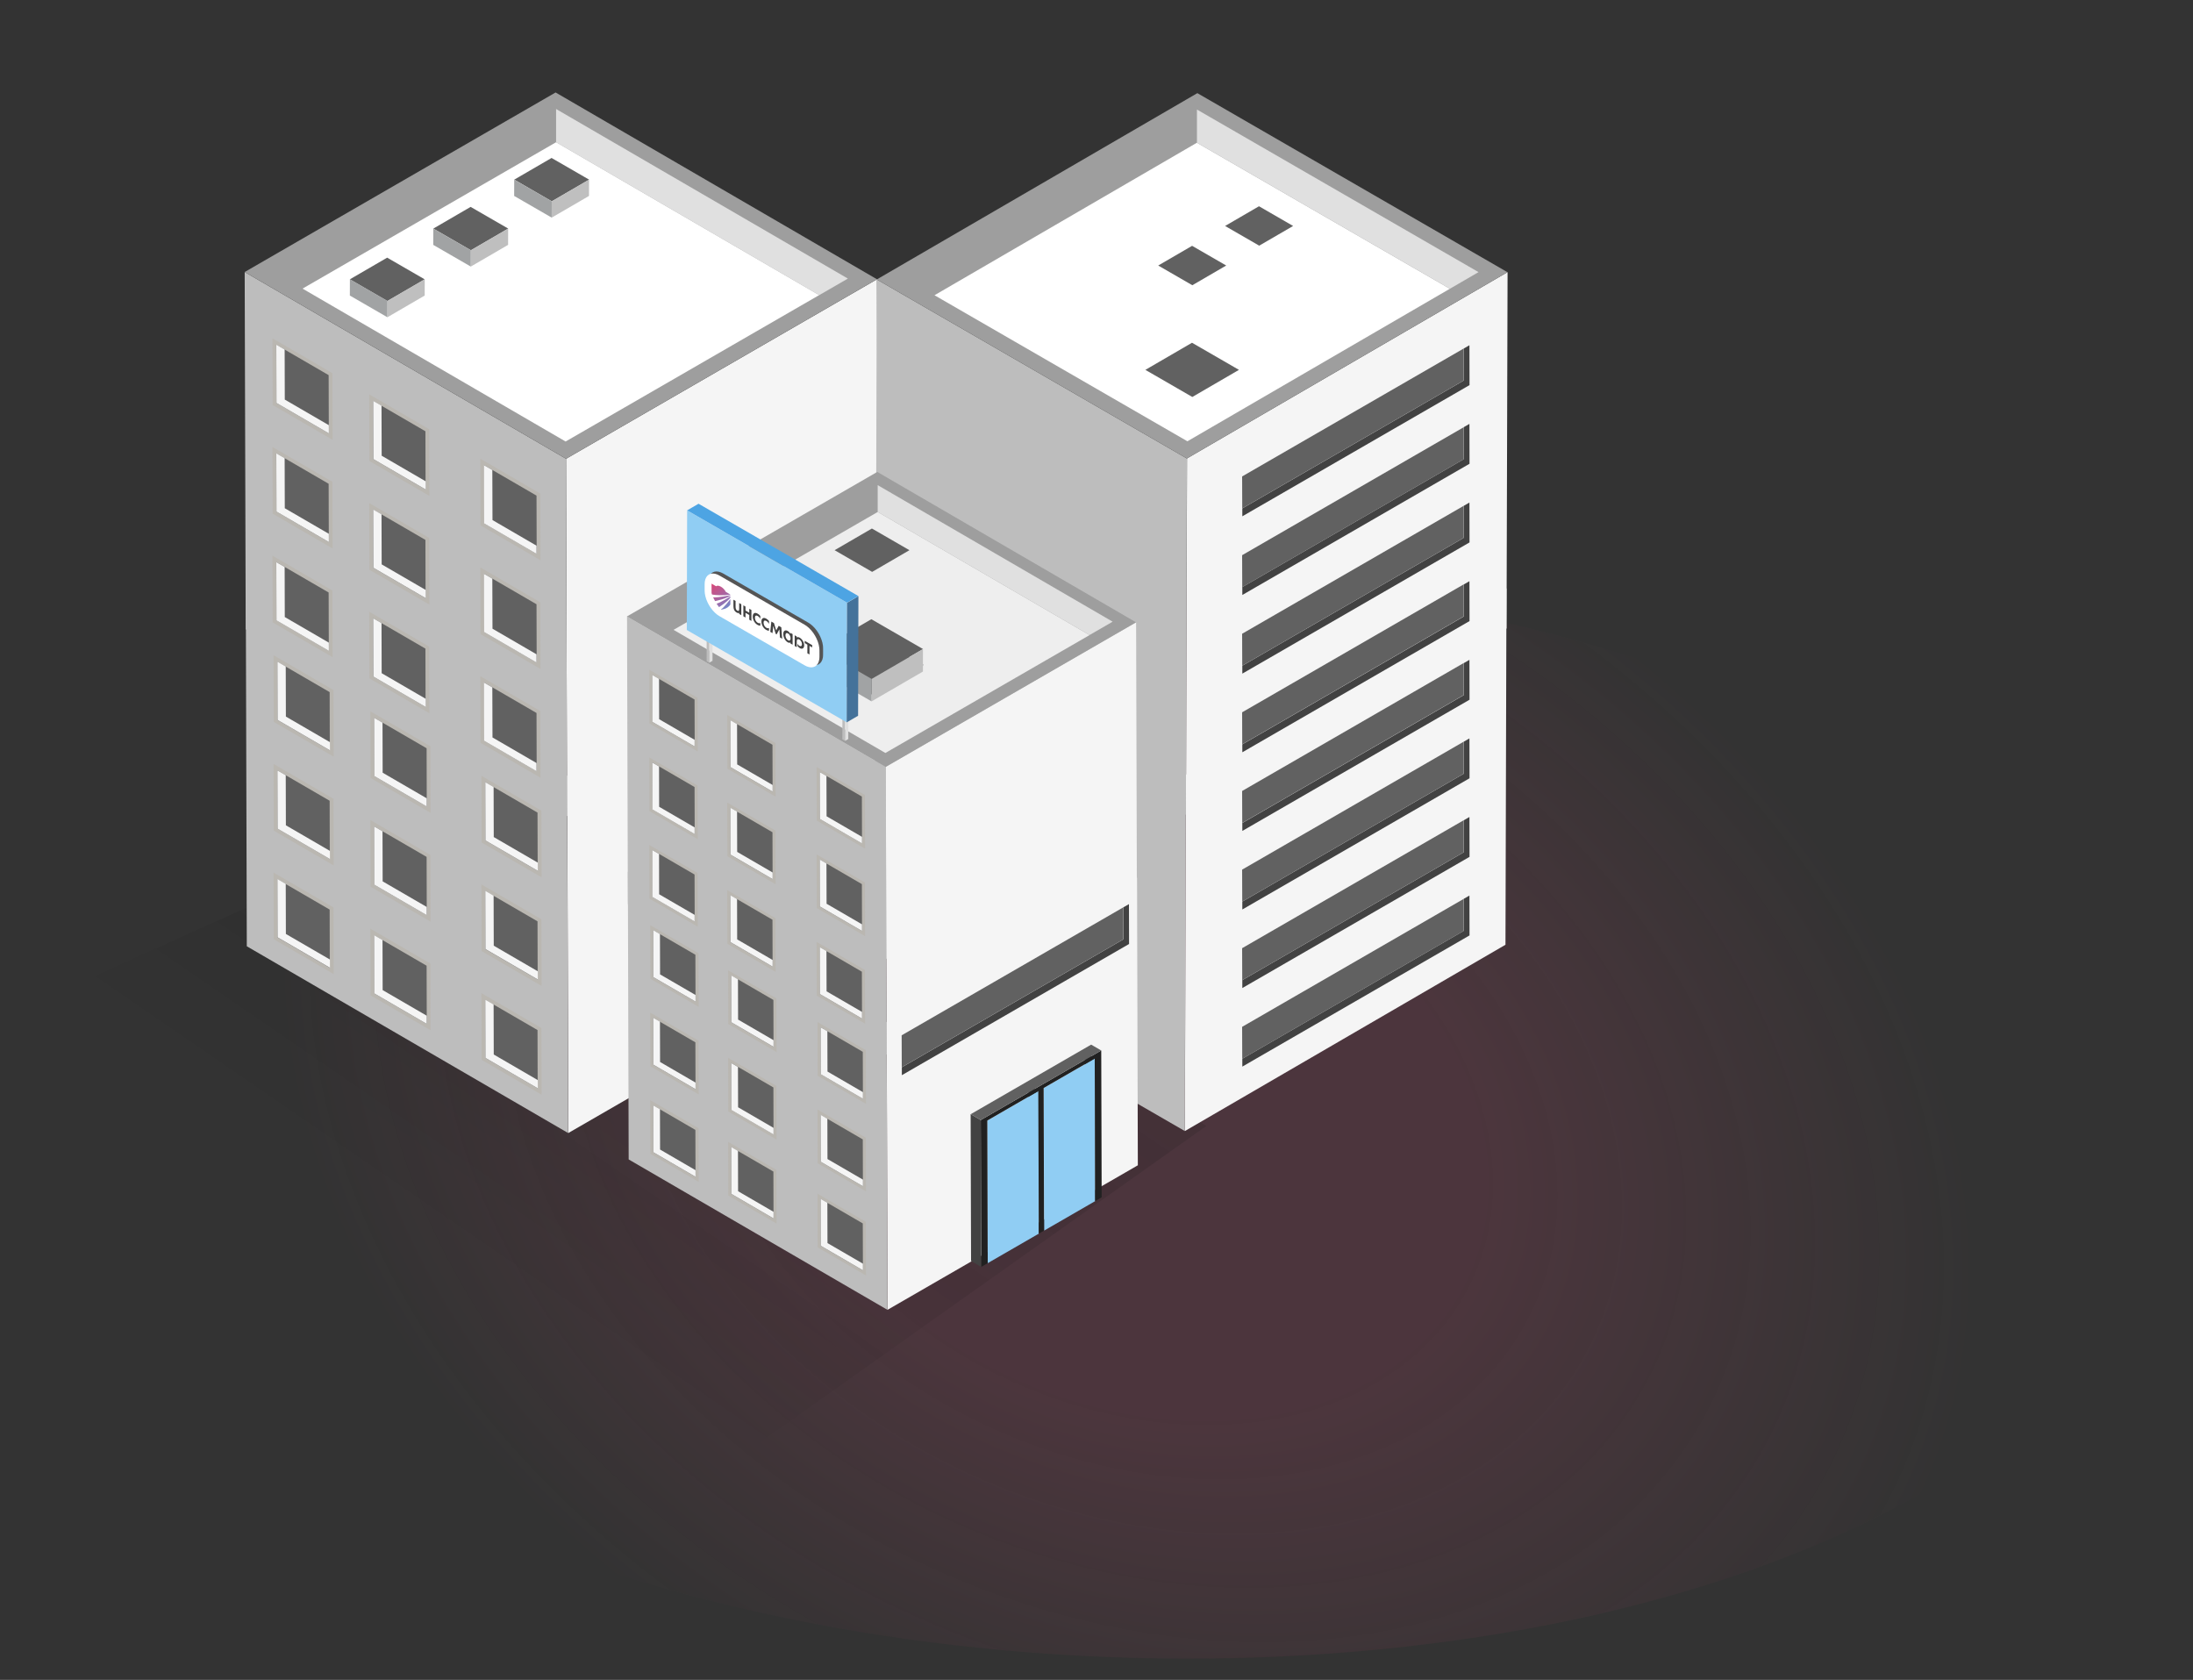 <svg width="94" height="72" viewBox="0 0 94 72" fill="none" xmlns="http://www.w3.org/2000/svg">
<rect x="0" y="0" width="94" height="72" fill="#333333" stroke="none"/>
<path d="M80.981 64.751C98.011 55.942 97.181 41.229 79.127 31.889C61.072 22.55 32.631 22.12 15.601 30.93C-1.429 39.74 -0.599 54.453 17.455 63.792C35.509 73.132 63.951 73.561 80.981 64.751Z" fill="url(#paint0_radial_22748_5217)" fill-opacity="0.15"/>
<path fill-rule="evenodd" clip-rule="evenodd" d="M24.443 32.665L38.209 40.642L38.373 40.514L51.711 48.256L32.069 62.183L0.13 43.593L24.443 32.665Z" fill="url(#paint1_linear_22748_5217)" fill-opacity="0.4"/>
<path d="M37.642 25.556L37.685 40.868L24.358 48.562L24.315 33.25L37.642 25.556Z" fill="#F5F5F5"/>
<path d="M10.579 40.557L24.354 48.562L24.311 33.25L10.535 25.245L10.579 40.557Z" fill="#BDBDBD"/>
<path d="M14.304 32.433L11.733 30.939L11.725 28.082L14.295 29.576L14.304 32.433Z" fill="#BAB7B1"/>
<path d="M14.136 32.159L11.892 30.855L11.885 28.36L14.13 29.664L14.136 32.159Z" fill="#616161"/>
<path d="M12.254 30.712L12.248 28.567L11.891 28.359L11.898 30.855L14.143 32.159L14.142 31.809L12.254 30.712Z" fill="#F5F5F5"/>
<path d="M14.304 37.094L11.733 35.6L11.725 32.742L14.295 34.236L14.304 37.094Z" fill="#BAB7B1"/>
<path d="M14.136 36.816L11.892 35.511L11.885 33.016L14.13 34.32L14.136 36.816Z" fill="#616161"/>
<path d="M12.254 35.372L12.248 33.227L11.891 33.02L11.898 35.515L14.143 36.819L14.142 36.469L12.254 35.372Z" fill="#F5F5F5"/>
<path d="M14.304 41.75L11.733 40.256L11.725 37.398L14.295 38.892L14.304 41.75Z" fill="#BAB7B1"/>
<path d="M14.136 41.48L11.892 40.175L11.885 37.68L14.13 38.984L14.136 41.48Z" fill="#616161"/>
<path d="M12.254 40.029L12.248 37.883L11.891 37.676L11.898 40.171L14.143 41.476L14.142 41.125L12.254 40.029Z" fill="#F5F5F5"/>
<path d="M18.456 34.84L15.885 33.346L15.877 30.488L18.448 31.982L18.456 34.84Z" fill="#BAB7B1"/>
<path d="M18.293 34.565L16.048 33.261L16.041 30.766L18.286 32.07L18.293 34.565Z" fill="#616161"/>
<path d="M16.402 33.118L16.396 30.973L16.039 30.766L16.046 33.261L18.291 34.565L18.29 34.215L16.402 33.118Z" fill="#F5F5F5"/>
<path d="M18.456 39.5L15.885 38.006L15.877 35.148L18.448 36.642L18.456 39.5Z" fill="#BAB7B1"/>
<path d="M18.293 39.222L16.048 37.917L16.041 35.422L18.286 36.726L18.293 39.222Z" fill="#616161"/>
<path d="M16.402 37.775L16.396 35.629L16.039 35.422L16.046 37.917L18.291 39.222L18.29 38.871L16.402 37.775Z" fill="#F5F5F5"/>
<path d="M18.456 44.156L15.885 42.662L15.877 39.805L18.448 41.298L18.456 44.156Z" fill="#BAB7B1"/>
<path d="M18.293 43.886L16.048 42.581L16.041 40.086L18.286 41.39L18.293 43.886Z" fill="#616161"/>
<path d="M16.402 42.435L16.396 40.289L16.039 40.082L16.046 42.577L18.291 43.882L18.29 43.532L16.402 42.435Z" fill="#F5F5F5"/>
<path d="M23.214 37.601L20.643 36.108L20.635 33.25L23.206 34.744L23.214 37.601Z" fill="#BAB7B1"/>
<path d="M23.047 37.323L20.802 36.019L20.795 33.523L23.04 34.828L23.047 37.323Z" fill="#616161"/>
<path d="M21.164 35.876L21.158 33.731L20.801 33.523L20.808 36.019L23.053 37.323L23.052 36.973L21.164 35.876Z" fill="#F5F5F5"/>
<path d="M23.214 42.258L20.643 40.764L20.635 37.906L23.206 39.4L23.214 42.258Z" fill="#BAB7B1"/>
<path d="M23.047 41.983L20.802 40.679L20.795 38.184L23.04 39.488L23.047 41.983Z" fill="#616161"/>
<path d="M21.164 40.532L21.158 38.387L20.801 38.18L20.808 40.675L23.053 41.98L23.052 41.629L21.164 40.532Z" fill="#F5F5F5"/>
<path d="M23.214 46.918L20.643 45.424L20.635 42.566L23.206 44.06L23.214 46.918Z" fill="#BAB7B1"/>
<path d="M23.047 46.643L20.802 45.339L20.795 42.844L23.04 44.148L23.047 46.643Z" fill="#616161"/>
<path d="M21.164 45.196L21.158 43.051L20.801 42.844L20.808 45.339L23.053 46.644L23.052 46.293L21.164 45.196Z" fill="#F5F5F5"/>
<path d="M37.591 11.97L37.634 27.282L24.307 34.976L24.264 19.664L37.591 11.97Z" fill="#F5F5F5"/>
<path d="M10.532 26.97L24.307 34.975L24.264 19.664L10.488 11.659L10.532 26.97Z" fill="#BDBDBD"/>
<path d="M23.815 3.963L10.489 11.658L24.264 19.663L37.59 11.969L23.815 3.963Z" fill="#9E9E9E"/>
<path d="M35.113 12.648L23.837 6.095L12.968 12.37L24.244 18.923L35.113 12.648Z" fill="white"/>
<path d="M18.204 11.972L16.605 12.901L14.996 11.972L16.595 11.043L18.204 11.972Z" fill="#616161"/>
<path d="M18.206 11.969L18.204 12.667L16.606 13.597L16.608 12.898L18.206 11.969Z" fill="#BFBFBF"/>
<path d="M16.607 12.898L16.605 13.597L14.996 12.667L14.998 11.969L16.607 12.898Z" fill="#A1A3A4"/>
<path d="M21.782 9.796L20.184 10.726L18.574 9.797L20.173 8.867L21.782 9.796Z" fill="#616161"/>
<path d="M21.781 9.797L21.779 10.495L20.18 11.425L20.182 10.726L21.781 9.797Z" fill="#BFBFBF"/>
<path d="M20.181 10.726L20.179 11.425L18.57 10.495L18.573 9.797L20.181 10.726Z" fill="#A1A3A4"/>
<path d="M25.251 7.699L23.652 8.628L22.043 7.699L23.642 6.77L25.251 7.699Z" fill="#616161"/>
<path d="M25.249 7.699L25.247 8.398L23.648 9.327L23.651 8.629L25.249 7.699Z" fill="#BFBFBF"/>
<path d="M23.65 8.628L23.648 9.327L22.039 8.398L22.041 7.699L23.65 8.628Z" fill="#A1A3A4"/>
<path d="M14.257 18.851L11.686 17.358L11.678 14.5L14.249 15.994L14.257 18.851Z" fill="#BAB7B1"/>
<path d="M14.094 18.573L11.849 17.269L11.842 14.774L14.087 16.078L14.094 18.573Z" fill="#616161"/>
<path d="M12.207 17.126L12.201 14.981L11.844 14.773L11.851 17.269L14.096 18.573L14.095 18.223L12.207 17.126Z" fill="#F5F5F5"/>
<path d="M14.257 23.508L11.686 22.014L11.678 19.156L14.249 20.65L14.257 23.508Z" fill="#BAB7B1"/>
<path d="M14.094 23.23L11.849 21.925L11.842 19.43L14.087 20.734L14.094 23.23Z" fill="#616161"/>
<path d="M12.207 21.782L12.201 19.637L11.844 19.43L11.851 21.925L14.096 23.23L14.095 22.879L12.207 21.782Z" fill="#F5F5F5"/>
<path d="M14.257 28.168L11.686 26.674L11.678 23.816L14.249 25.31L14.257 28.168Z" fill="#BAB7B1"/>
<path d="M14.094 27.89L11.849 26.585L11.842 24.09L14.087 25.394L14.094 27.89Z" fill="#616161"/>
<path d="M12.207 26.446L12.201 24.301L11.844 24.094L11.851 26.589L14.096 27.894L14.095 27.543L12.207 26.446Z" fill="#F5F5F5"/>
<path d="M18.405 21.254L15.835 19.76L15.826 16.902L18.397 18.396L18.405 21.254Z" fill="#BAB7B1"/>
<path d="M18.242 20.979L15.997 19.675L15.991 17.18L18.235 18.484L18.242 20.979Z" fill="#616161"/>
<path d="M16.36 19.532L16.353 17.387L15.996 17.18L16.003 19.675L18.248 20.98L18.247 20.629L16.36 19.532Z" fill="#F5F5F5"/>
<path d="M18.405 25.914L15.835 24.42L15.827 21.562L18.397 23.056L18.405 25.914Z" fill="#BAB7B1"/>
<path d="M18.242 25.636L15.997 24.331L15.991 21.836L18.235 23.14L18.242 25.636Z" fill="#616161"/>
<path d="M16.36 24.189L16.353 22.043L15.996 21.836L16.003 24.331L18.248 25.636L18.247 25.285L16.36 24.189Z" fill="#F5F5F5"/>
<path d="M18.405 30.57L15.835 29.076L15.826 26.219L18.397 27.713L18.405 30.57Z" fill="#BAB7B1"/>
<path d="M18.242 30.296L15.997 28.991L15.991 26.496L18.235 27.8L18.242 30.296Z" fill="#616161"/>
<path d="M16.36 28.853L16.353 26.707L15.996 26.5L16.003 28.995L18.248 30.3L18.247 29.95L16.36 28.853Z" fill="#F5F5F5"/>
<path d="M23.167 24.012L20.596 22.518L20.588 19.66L23.159 21.154L23.167 24.012Z" fill="#BAB7B1"/>
<path d="M23.004 23.737L20.759 22.433L20.752 19.938L22.997 21.242L23.004 23.737Z" fill="#616161"/>
<path d="M21.11 22.29L21.103 20.145L20.746 19.938L20.753 22.433L22.998 23.737L22.997 23.387L21.11 22.29Z" fill="#F5F5F5"/>
<path d="M23.167 28.672L20.596 27.178L20.588 24.32L23.159 25.814L23.167 28.672Z" fill="#BAB7B1"/>
<path d="M23.004 28.393L20.759 27.089L20.752 24.594L22.997 25.898L23.004 28.393Z" fill="#616161"/>
<path d="M21.11 26.946L21.103 24.801L20.746 24.594L20.753 27.089L22.998 28.394L22.997 28.043L21.11 26.946Z" fill="#F5F5F5"/>
<path d="M23.167 33.332L20.596 31.838L20.588 28.98L23.159 30.474L23.167 33.332Z" fill="#BAB7B1"/>
<path d="M23.004 33.054L20.759 31.749L20.752 29.254L22.997 30.558L23.004 33.054Z" fill="#616161"/>
<path d="M21.11 31.607L21.103 29.461L20.746 29.254L20.753 31.749L22.998 33.054L22.997 32.703L21.11 31.607Z" fill="#F5F5F5"/>
<path d="M23.836 4.672V6.097L35.113 12.65L36.343 11.94L23.836 4.672Z" fill="#E0E0E0"/>
<path d="M37.535 25.527L37.492 40.8L50.785 48.475L50.828 33.202L37.535 25.527Z" fill="#BDBDBD"/>
<path d="M50.833 33.203L50.789 48.476L64.53 40.492L64.573 25.219L50.833 33.203Z" fill="#F5F5F5"/>
<path d="M37.582 11.977L37.539 27.249L50.832 34.924L50.875 19.651L37.582 11.977Z" fill="#BDBDBD"/>
<path d="M50.88 19.648L50.836 34.921L64.576 26.936L64.62 11.664L50.88 19.648Z" fill="#F5F5F5"/>
<path d="M37.582 11.977L50.875 19.651L64.615 11.666L51.323 3.992L37.582 11.977Z" fill="#9E9E9E"/>
<path d="M40.056 12.654L51.303 6.118L62.145 12.377L50.897 18.913L40.056 12.654Z" fill="white"/>
<path d="M63.375 11.663L62.148 12.376L51.306 6.117L51.306 4.695L63.375 11.663Z" fill="#E0E0E0"/>
<path d="M53.106 15.852L51.107 17.014L49.095 15.852L51.094 14.69L53.106 15.852Z" fill="#616161"/>
<path d="M52.56 11.38L51.107 12.225L49.645 11.38L51.098 10.536L52.56 11.38Z" fill="#616161"/>
<path d="M55.428 9.685L53.974 10.529L52.512 9.685L53.965 8.84L55.428 9.685Z" fill="#616161"/>
<path d="M48.737 37.614L48.772 49.944L38.041 56.139L38.006 43.809L48.737 37.614Z" fill="#F5F5F5"/>
<path d="M38.039 56.139L26.947 49.693L26.912 37.364L38.004 43.809L38.039 56.139Z" fill="#BDBDBD"/>
<path d="M29.948 43.155L27.878 41.952L27.871 39.651L29.941 40.854L29.948 43.155Z" fill="#BAB7B1"/>
<path d="M29.812 42.929L28.005 41.879L27.999 39.87L29.807 40.92L29.812 42.929Z" fill="#616161"/>
<path d="M28.293 41.762L28.288 40.035L28 39.867L28.006 41.877L29.814 42.927L29.813 42.645L28.293 41.762Z" fill="#F5F5F5"/>
<path d="M29.948 46.905L27.878 45.702L27.871 43.401L29.941 44.604L29.948 46.905Z" fill="#BAB7B1"/>
<path d="M29.812 46.683L28.005 45.633L27.999 43.623L29.807 44.674L29.812 46.683Z" fill="#616161"/>
<path d="M28.293 45.516L28.288 43.788L28 43.621L28.006 45.63L29.814 46.681L29.813 46.399L28.293 45.516Z" fill="#F5F5F5"/>
<path d="M29.948 50.655L27.878 49.452L27.871 47.151L29.941 48.354L29.948 50.655Z" fill="#BAB7B1"/>
<path d="M29.812 50.437L28.005 49.387L27.999 47.377L29.807 48.428L29.812 50.437Z" fill="#616161"/>
<path d="M28.293 49.269L28.288 47.542L28 47.375L28.006 49.384L29.814 50.435L29.813 50.153L28.293 49.269Z" fill="#F5F5F5"/>
<path d="M33.287 45.092L31.217 43.889L31.21 41.588L33.281 42.791L33.287 45.092Z" fill="#BAB7B1"/>
<path d="M33.156 44.867L31.349 43.816L31.343 41.807L33.151 42.858L33.156 44.867Z" fill="#616161"/>
<path d="M31.637 43.699L31.632 41.972L31.344 41.805L31.35 43.814L33.157 44.864L33.157 44.582L31.637 43.699Z" fill="#F5F5F5"/>
<path d="M33.287 48.843L31.217 47.64L31.21 45.338L33.281 46.542L33.287 48.843Z" fill="#BAB7B1"/>
<path d="M33.287 52.444L31.217 51.241L31.21 48.94L33.281 50.143L33.287 52.444Z" fill="#BAB7B1"/>
<path d="M33.156 48.617L31.349 47.566L31.343 45.557L33.151 46.608L33.156 48.617Z" fill="#616161"/>
<path d="M33.156 52.222L31.349 51.172L31.343 49.163L33.151 50.213L33.156 52.222Z" fill="#616161"/>
<path d="M31.637 47.457L31.632 45.73L31.344 45.562L31.35 47.572L33.157 48.622L33.157 48.34L31.637 47.457Z" fill="#F5F5F5"/>
<path d="M31.637 51.055L31.632 49.327L31.344 49.16L31.35 51.169L33.157 52.22L33.157 51.938L31.637 51.055Z" fill="#F5F5F5"/>
<path d="M37.119 47.311L35.049 46.108L35.043 43.807L37.113 45.01L37.119 47.311Z" fill="#BAB7B1"/>
<path d="M36.988 47.09L35.181 46.039L35.175 44.03L36.982 45.08L36.988 47.09Z" fill="#616161"/>
<path d="M35.469 45.926L35.464 44.199L35.176 44.031L35.182 46.041L36.989 47.091L36.989 46.809L35.469 45.926Z" fill="#F5F5F5"/>
<path d="M37.119 51.062L35.049 49.859L35.043 47.557L37.113 48.761L37.119 51.062Z" fill="#BAB7B1"/>
<path d="M37.119 54.667L35.049 53.464L35.043 51.163L37.113 52.366L37.119 54.667Z" fill="#BAB7B1"/>
<path d="M36.988 50.843L35.181 49.793L35.175 47.784L36.982 48.834L36.988 50.843Z" fill="#616161"/>
<path d="M36.988 54.445L35.181 53.395L35.175 51.385L36.982 52.435L36.988 54.445Z" fill="#616161"/>
<path d="M35.469 49.676L35.464 47.949L35.176 47.781L35.182 49.791L36.989 50.841L36.989 50.559L35.469 49.676Z" fill="#F5F5F5"/>
<path d="M35.469 53.278L35.464 51.55L35.176 51.383L35.182 53.392L36.989 54.443L36.989 54.161L35.469 53.278Z" fill="#F5F5F5"/>
<path d="M48.698 26.672L48.733 39.002L38.002 45.198L37.967 32.868L48.698 26.672Z" fill="#F5F5F5"/>
<path d="M38.004 45.198L26.912 38.751L26.877 26.422L37.969 32.868L38.004 45.198Z" fill="#BDBDBD"/>
<path d="M37.964 32.868L26.872 26.421L37.603 20.226L48.695 26.672L37.964 32.868Z" fill="#9E9E9E"/>
<path d="M46.703 27.219L37.623 21.942L28.871 26.995L37.951 32.272L46.703 27.219Z" fill="#EEEEEE"/>
<path d="M29.908 32.21L27.838 31.007L27.832 28.706L29.902 29.909L29.908 32.21Z" fill="#BAB7B1"/>
<path d="M29.777 31.992L27.97 30.942L27.964 28.932L29.771 29.982L29.777 31.992Z" fill="#616161"/>
<path d="M28.253 30.824L28.249 29.097L27.961 28.93L27.966 30.939L29.774 31.99L29.774 31.708L28.253 30.824Z" fill="#F5F5F5"/>
<path d="M29.908 35.968L27.838 34.765L27.832 32.464L29.902 33.667L29.908 35.968Z" fill="#BAB7B1"/>
<path d="M29.777 35.742L27.97 34.691L27.964 32.682L29.771 33.732L29.777 35.742Z" fill="#616161"/>
<path d="M28.253 34.578L28.249 32.851L27.961 32.684L27.966 34.693L29.774 35.744L29.774 35.462L28.253 34.578Z" fill="#F5F5F5"/>
<path d="M29.908 39.718L27.838 38.515L27.832 36.214L29.902 37.417L29.908 39.718Z" fill="#BAB7B1"/>
<path d="M29.777 39.492L27.97 38.441L27.964 36.432L29.771 37.482L29.777 39.492Z" fill="#616161"/>
<path d="M28.253 38.328L28.249 36.601L27.961 36.434L27.966 38.443L29.774 39.493L29.774 39.211L28.253 38.328Z" fill="#F5F5F5"/>
<path d="M33.248 34.147L31.178 32.944L31.172 30.642L33.242 31.846L33.248 34.147Z" fill="#BAB7B1"/>
<path d="M33.117 33.929L31.309 32.879L31.304 30.87L33.111 31.92L33.117 33.929Z" fill="#616161"/>
<path d="M31.598 32.762L31.593 31.034L31.305 30.867L31.311 32.877L33.118 33.927L33.118 33.645L31.598 32.762Z" fill="#F5F5F5"/>
<path d="M33.248 37.901L31.178 36.698L31.171 34.397L33.242 35.6L33.248 37.901Z" fill="#BAB7B1"/>
<path d="M33.117 37.679L31.309 36.629L31.304 34.62L33.111 35.67L33.117 37.679Z" fill="#616161"/>
<path d="M31.598 36.512L31.593 34.784L31.305 34.617L31.311 36.627L33.118 37.677L33.118 37.395L31.598 36.512Z" fill="#F5F5F5"/>
<path d="M33.248 41.655L31.178 40.452L31.171 38.151L33.242 39.354L33.248 41.655Z" fill="#BAB7B1"/>
<path d="M33.117 41.429L31.309 40.379L31.304 38.37L33.111 39.42L33.117 41.429Z" fill="#616161"/>
<path d="M31.598 40.262L31.593 38.535L31.305 38.367L31.311 40.377L33.118 41.427L33.118 41.145L31.598 40.262Z" fill="#F5F5F5"/>
<path d="M37.08 36.374L35.01 35.171L35.003 32.87L37.074 34.072L37.08 36.374Z" fill="#BAB7B1"/>
<path d="M36.949 36.148L35.142 35.098L35.136 33.088L36.943 34.139L36.949 36.148Z" fill="#616161"/>
<path d="M35.43 34.985L35.425 33.257L35.137 33.09L35.143 35.099L36.95 36.15L36.95 35.868L35.43 34.985Z" fill="#F5F5F5"/>
<path d="M37.08 40.123L35.011 38.92L35.004 36.62L37.074 37.823L37.08 40.123Z" fill="#BAB7B1"/>
<path d="M36.949 39.902L35.142 38.852L35.136 36.842L36.943 37.893L36.949 39.902Z" fill="#616161"/>
<path d="M35.43 38.734L35.425 37.007L35.137 36.84L35.143 38.849L36.95 39.9L36.95 39.617L35.43 38.734Z" fill="#F5F5F5"/>
<path d="M37.08 43.874L35.01 42.671L35.003 40.37L37.074 41.572L37.08 43.874Z" fill="#BAB7B1"/>
<path d="M36.949 43.656L35.142 42.606L35.136 40.596L36.943 41.647L36.949 43.656Z" fill="#616161"/>
<path d="M35.43 42.488L35.425 40.761L35.137 40.594L35.143 42.603L36.95 43.654L36.95 43.371L35.43 42.488Z" fill="#F5F5F5"/>
<path d="M37.621 20.793V21.941L46.701 27.218L47.692 26.645L37.621 20.793Z" fill="#E0E0E0"/>
<path d="M39.587 28.499L37.387 29.778L35.172 28.5L37.373 27.221L39.587 28.499Z" fill="#616161"/>
<path d="M38.982 23.581L37.383 24.511L35.774 23.581L37.373 22.652L38.982 23.581Z" fill="#616161"/>
<path d="M62.989 16.506L62.985 14.797L62.742 14.937L62.746 16.307L53.25 21.79L53.251 22.128L62.989 16.506Z" fill="#424242"/>
<path d="M62.738 14.938L53.242 20.42L53.247 21.79L62.742 16.308L62.738 14.938Z" fill="#616161"/>
<path d="M62.989 19.877L62.985 18.168L62.742 18.308L62.746 19.678L53.25 25.161L53.251 25.5L62.989 19.877Z" fill="#424242"/>
<path d="M62.738 18.312L53.242 23.795L53.247 25.165L62.742 19.683L62.738 18.312Z" fill="#616161"/>
<path d="M62.989 23.248L62.985 21.539L62.742 21.679L62.746 23.049L53.25 28.532L53.251 28.871L62.989 23.248Z" fill="#424242"/>
<path d="M62.738 21.68L53.242 27.162L53.247 28.532L62.742 23.05L62.738 21.68Z" fill="#616161"/>
<path d="M62.989 26.619L62.985 24.91L62.742 25.05L62.746 26.421L53.25 31.903L53.251 32.242L62.989 26.619Z" fill="#424242"/>
<path d="M62.738 25.047L53.242 30.529L53.247 31.9L62.742 26.417L62.738 25.047Z" fill="#616161"/>
<path d="M62.989 29.99L62.985 28.281L62.742 28.421L62.746 29.792L53.25 35.274L53.251 35.613L62.989 29.99Z" fill="#424242"/>
<path d="M39.563 27.817L37.363 29.096L35.148 27.818L37.349 26.539L39.563 27.817Z" fill="#616161"/>
<path d="M39.562 27.82L39.56 28.782L37.359 30.06L37.362 29.099L39.562 27.82Z" fill="#BFBFBF"/>
<path d="M37.361 29.099L37.358 30.06L35.145 28.781L35.147 27.82L37.361 29.099Z" fill="#A1A3A4"/>
<path d="M62.738 28.418L53.242 33.901L53.247 35.271L62.742 29.788L62.738 28.418Z" fill="#616161"/>
<path d="M62.989 33.357L62.985 31.648L62.742 31.788L62.746 33.159L53.25 38.641L53.251 38.98L62.989 33.357Z" fill="#424242"/>
<path d="M62.738 31.789L53.242 37.272L53.247 38.642L62.742 33.16L62.738 31.789Z" fill="#616161"/>
<path d="M62.989 36.725L62.985 35.016L62.742 35.156L62.746 36.526L53.25 42.008L53.251 42.347L62.989 36.725Z" fill="#424242"/>
<path d="M62.738 35.156L53.242 40.639L53.247 42.009L62.742 36.527L62.738 35.156Z" fill="#616161"/>
<path d="M62.989 40.092L62.985 38.383L62.742 38.523L62.746 39.893L53.25 45.376L53.251 45.714L62.989 40.092Z" fill="#424242"/>
<path d="M62.738 38.527L53.242 44.01L53.247 45.38L62.742 39.898L62.738 38.527Z" fill="#616161"/>
<path d="M36.106 31.686L36.222 31.753L36.228 29.627L36.112 29.56L36.106 31.686Z" fill="#BDBDBD"/>
<path d="M36.23 29.627L36.224 31.753L36.361 31.674L36.367 29.547L36.23 29.627Z" fill="#E0E0E0"/>
<path d="M30.288 28.335L30.404 28.402L30.41 26.276L30.294 26.209L30.288 28.335Z" fill="#BDBDBD"/>
<path d="M30.41 26.276L30.404 28.402L30.541 28.322L30.547 26.196L30.41 26.276Z" fill="#E0E0E0"/>
<path d="M36.306 25.831L36.292 30.958L29.439 27.001L29.453 21.875L36.306 25.831Z" fill="#90CDF3"/>
<path d="M36.307 25.835L36.795 25.551L36.781 30.677L36.293 30.961L36.307 25.835Z" fill="#44729A"/>
<path d="M29.454 21.874L29.942 21.59L36.795 25.547L36.307 25.83L29.454 21.874Z" fill="#4DA4E3"/>
<path d="M46.925 45.366L46.493 45.114L46.511 51.225L46.943 51.476L46.925 45.366Z" fill="#424242"/>
<path d="M44.738 46.633L44.755 52.743L46.944 51.479L46.927 45.369L44.738 46.633Z" fill="#90CDF3"/>
<path d="M44.509 46.763L44.077 46.513L44.095 52.623L44.526 52.874L44.509 46.763Z" fill="#424242"/>
<path d="M42.32 48.028L42.337 54.138L44.527 52.874L44.51 46.763L42.32 48.028Z" fill="#90CDF3"/>
<path d="M47.203 45.023L42.039 48.005L42.057 54.299L42.337 54.137L42.32 48.026L44.508 46.762L44.526 52.873L44.752 52.742L44.735 46.632L46.924 45.368L46.941 51.479L47.221 51.317L47.203 45.023Z" fill="#212121"/>
<path d="M42.036 48.003L41.605 47.751L41.623 54.045L42.054 54.296L42.036 48.003Z" fill="#424242"/>
<path d="M47.203 45.023L46.771 44.772L41.607 47.754L42.039 48.005L47.203 45.023Z" fill="#616161"/>
<path d="M48.396 40.459L48.391 38.75L48.148 38.89L48.152 40.26L38.656 45.743L38.657 46.082L48.396 40.459Z" fill="#424242"/>
<path d="M48.145 38.891L38.648 44.373L38.653 45.743L48.148 40.261L48.145 38.891Z" fill="#616161"/>
<path d="M30.36 25.081C30.36 24.955 30.36 24.892 30.366 24.842C30.407 24.545 30.625 24.419 30.903 24.533C30.949 24.551 31.004 24.583 31.114 24.646L34.527 26.617C34.637 26.68 34.692 26.712 34.738 26.747C35.016 26.954 35.234 27.332 35.275 27.676C35.281 27.733 35.281 27.796 35.281 27.923C35.281 28.05 35.281 28.113 35.275 28.162C35.234 28.459 35.016 28.585 34.738 28.472C34.692 28.453 34.637 28.421 34.527 28.358L31.114 26.387C31.004 26.324 30.949 26.292 30.903 26.258C30.625 26.05 30.407 25.672 30.366 25.328C30.36 25.271 30.36 25.208 30.36 25.081Z" fill="#555555"/>
<path d="M30.203 25.171C30.203 25.045 30.203 24.981 30.21 24.932C30.251 24.635 30.469 24.509 30.747 24.622C30.793 24.641 30.848 24.673 30.957 24.736L34.371 26.707C34.481 26.77 34.535 26.802 34.581 26.836C34.859 27.044 35.078 27.422 35.118 27.766C35.125 27.823 35.125 27.886 35.125 28.013C35.125 28.139 35.125 28.203 35.118 28.252C35.078 28.549 34.859 28.675 34.581 28.561C34.535 28.543 34.481 28.511 34.371 28.448L30.957 26.477C30.848 26.414 30.793 26.382 30.747 26.348C30.469 26.14 30.251 25.762 30.21 25.418C30.203 25.361 30.203 25.298 30.203 25.171Z" fill="white"/>
<path fill-rule="evenodd" clip-rule="evenodd" d="M30.902 25.146C30.993 25.199 31.071 25.285 31.11 25.367L31.306 25.48C31.306 25.48 30.949 25.549 30.521 25.482L30.5 25.42V25.015L30.695 25.127C30.734 25.09 30.812 25.094 30.902 25.146ZM31.306 25.507L31.306 25.531C31.105 25.672 30.65 25.763 30.65 25.763L30.567 25.602C30.832 25.618 31.306 25.507 31.306 25.507ZM30.716 25.875C30.943 25.799 31.306 25.565 31.306 25.565L31.306 25.618C31.146 25.824 30.82 26.021 30.82 26.021L30.716 25.875ZM30.902 26.115L30.923 26.126C30.923 26.126 31.182 26.11 31.306 25.91V25.678C31.306 25.678 31.007 26.077 30.902 26.115Z" fill="url(#paint2_linear_22748_5217)"/>
<path fill-rule="evenodd" clip-rule="evenodd" d="M34.152 27.68L34.152 27.737L34.063 27.686L34.063 27.228L34.152 27.28V27.32C34.187 27.297 34.235 27.304 34.285 27.335C34.391 27.402 34.473 27.536 34.47 27.664C34.467 27.785 34.387 27.838 34.285 27.779C34.246 27.757 34.211 27.723 34.182 27.683V27.592C34.202 27.63 34.231 27.661 34.264 27.68C34.325 27.716 34.376 27.687 34.375 27.61C34.375 27.528 34.327 27.447 34.264 27.41C34.203 27.376 34.154 27.399 34.152 27.477L34.152 27.477V27.68L34.152 27.68Z" fill="#424242"/>
<path fill-rule="evenodd" clip-rule="evenodd" d="M34.813 27.748L34.698 27.681V28.052L34.607 27.999V27.629L34.492 27.562V27.465L34.813 27.65V27.748Z" fill="#424242"/>
<path fill-rule="evenodd" clip-rule="evenodd" d="M31.863 26.413V25.945L31.955 25.998V26.169L32.117 26.262V26.092L32.209 26.145V26.613L32.117 26.56V26.36L31.955 26.266V26.466L31.863 26.413Z" fill="#424242"/>
<path fill-rule="evenodd" clip-rule="evenodd" d="M32.59 26.401V26.52C32.557 26.464 32.52 26.424 32.479 26.4C32.444 26.38 32.416 26.376 32.393 26.39C32.37 26.403 32.359 26.432 32.359 26.476C32.359 26.521 32.371 26.565 32.394 26.606C32.417 26.643 32.444 26.672 32.477 26.691C32.523 26.717 32.56 26.719 32.59 26.697V26.816C32.557 26.82 32.517 26.809 32.471 26.782C32.408 26.746 32.358 26.695 32.322 26.629C32.284 26.563 32.266 26.495 32.266 26.425C32.266 26.354 32.286 26.306 32.325 26.283C32.364 26.26 32.416 26.266 32.482 26.305C32.52 26.326 32.557 26.36 32.59 26.401Z" fill="#424242"/>
<path fill-rule="evenodd" clip-rule="evenodd" d="M32.962 26.616V26.735C32.928 26.679 32.892 26.638 32.85 26.615C32.816 26.595 32.73 26.565 32.73 26.691C32.73 26.789 32.788 26.871 32.849 26.906C32.894 26.932 32.932 26.934 32.962 26.912V27.03C32.928 27.035 32.889 27.024 32.842 26.997C32.779 26.961 32.73 26.91 32.693 26.844C32.656 26.777 32.637 26.709 32.637 26.64C32.637 26.568 32.657 26.521 32.697 26.498C32.735 26.475 32.789 26.482 32.855 26.521C32.893 26.543 32.928 26.575 32.962 26.616Z" fill="#424242"/>
<path fill-rule="evenodd" clip-rule="evenodd" d="M33.882 27.178V27.125L33.974 27.177V27.632L33.882 27.579V27.534C33.852 27.557 33.812 27.555 33.765 27.528C33.707 27.494 33.66 27.444 33.626 27.376C33.591 27.308 33.574 27.241 33.574 27.175C33.574 27.102 33.593 27.055 33.629 27.033C33.667 27.01 33.712 27.013 33.766 27.044C33.815 27.073 33.853 27.118 33.882 27.178ZM33.777 27.147C33.735 27.123 33.668 27.119 33.668 27.231C33.668 27.328 33.725 27.41 33.777 27.439C33.856 27.485 33.888 27.428 33.888 27.359C33.888 27.273 33.844 27.186 33.777 27.147Z" fill="#424242"/>
<path fill-rule="evenodd" clip-rule="evenodd" d="M31.529 25.756V25.974C31.529 26.063 31.532 26.13 31.601 26.169C31.688 26.22 31.684 26.134 31.684 26.043V25.846L31.775 25.898V26.366L31.684 26.314V26.268C31.66 26.283 31.62 26.279 31.578 26.254C31.526 26.224 31.49 26.187 31.464 26.131C31.448 26.095 31.438 26.04 31.438 25.982V25.703L31.529 25.756Z" fill="#424242"/>
<path d="M33.063 26.64L33.176 26.706L33.27 27.022L33.378 26.822L33.49 26.887L33.527 27.376L33.432 27.321L33.407 26.973L33.288 27.19L33.251 27.169L33.144 26.828L33.112 27.136L33.016 27.08L33.063 26.64Z" fill="#424242"/>
<defs>
<radialGradient id="paint0_radial_22748_5217" cx="0" cy="0" r="1" gradientUnits="userSpaceOnUse" gradientTransform="translate(48.291 47.841) rotate(26.357) scale(38.133 28.681)">
<stop offset="0.42" stop-color="#DB4676"/>
<stop offset="1" stop-color="#DB4676" stop-opacity="0"/>
</radialGradient>
<linearGradient id="paint1_linear_22748_5217" x1="47.796" y1="73.329" x2="59.914" y2="55.68" gradientUnits="userSpaceOnUse">
<stop stop-opacity="0"/>
<stop offset="1" stop-color="#1B1B1B" stop-opacity="0.43"/>
</linearGradient>
<linearGradient id="paint2_linear_22748_5217" x1="30.5" y1="24.994" x2="31.427" y2="26.259" gradientUnits="userSpaceOnUse">
<stop stop-color="#DB4676"/>
<stop offset="0.31" stop-color="#B95B93"/>
<stop offset="0.586" stop-color="#986EAF"/>
<stop offset="1" stop-color="#4DA4E3"/>
</linearGradient>
</defs>
</svg>
